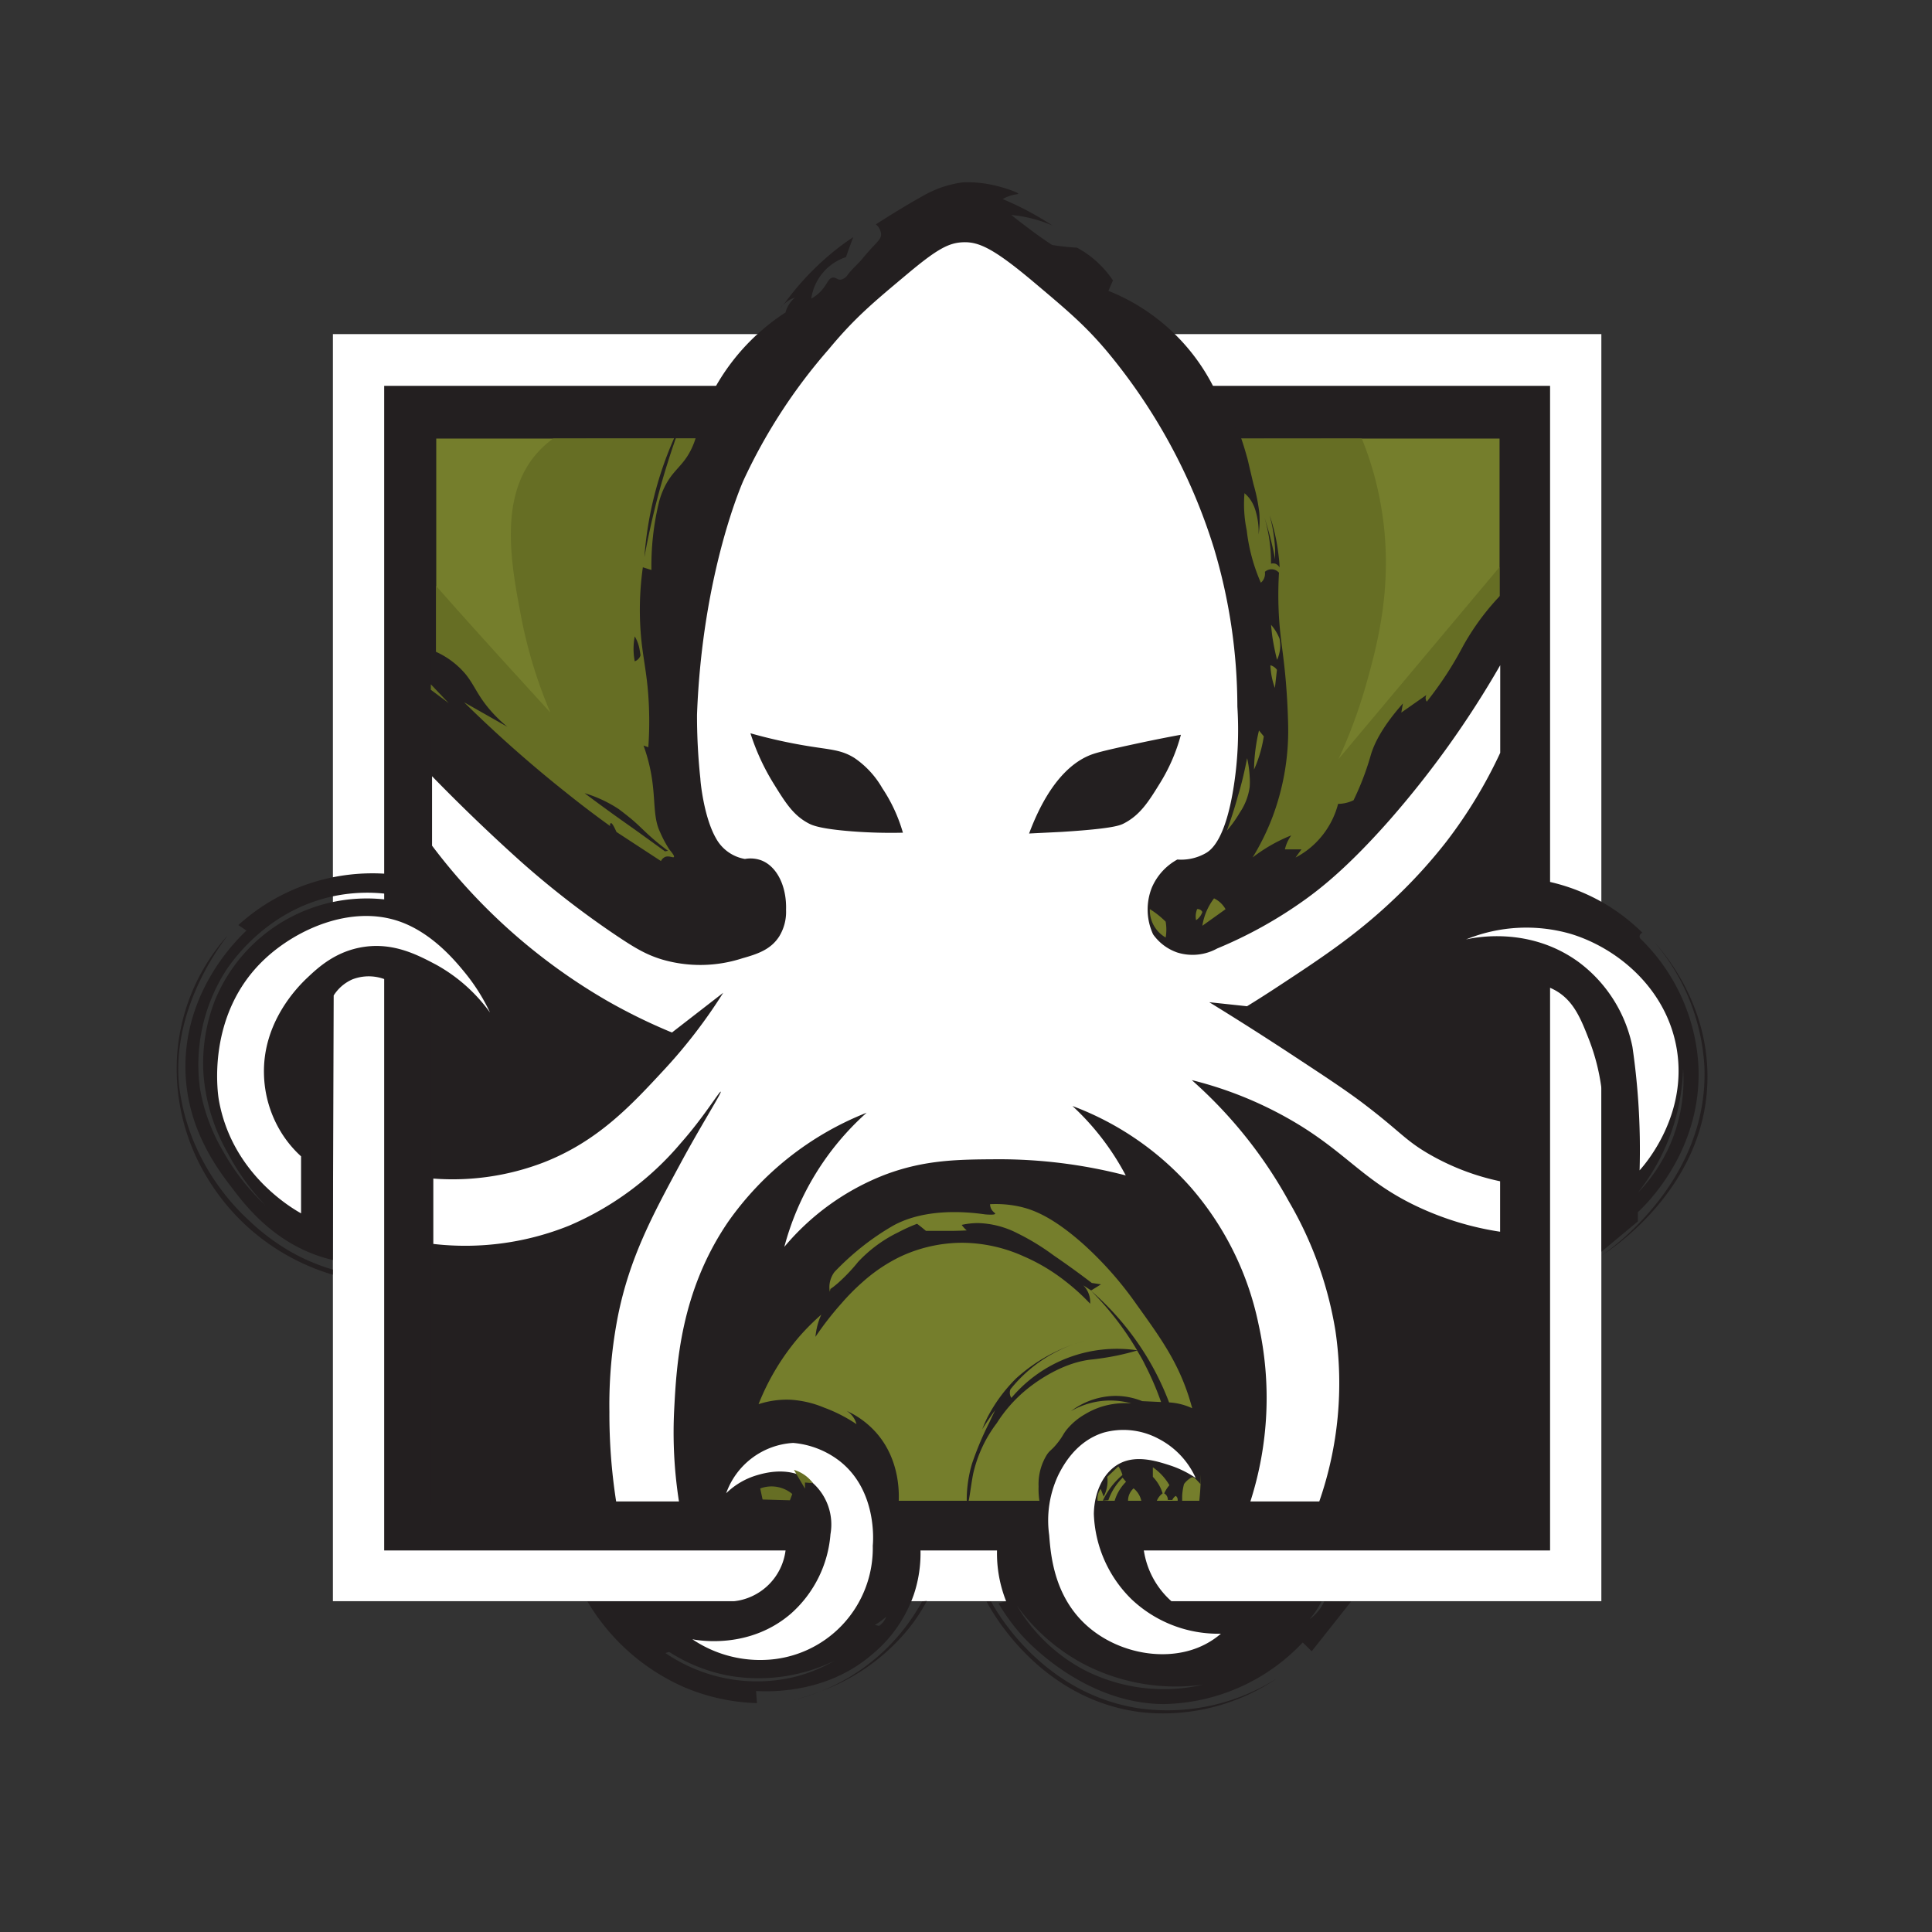 <svg xmlns="http://www.w3.org/2000/svg" viewBox="0 0 350 350">
    <rect x="0" y="0" width="350" height="350" fill="#333333" stroke="none"/>
    <path fill="#fff" d="M60.31 60.53H290.1v229.54H60.31z"/>
    <path fill="#231f20" d="M69.6 69.9h211.21v210.98H69.6z"/>
    <path fill="#757e2c" d="M79.03 79.45h192.63v192.42H79.03z"/>
    <path d="M246.7 79.45a58 58 0 0 1 3.55 12.61c2.29 13.6-.74 24.77-2.76 31.92a92.52 92.52 0 0 1-5 13.52l29.16-34.76v169.13H79V106.14c6.68 7.59 13.69 15.26 20.7 22.94a85 85 0 0 1-5.29-17.34c-1.78-9.35-4.07-21.44 2.64-29.37a17.55 17.55 0 0 1 3.17-2.92c48.78-.08 97.72.08 146.48 0z" fill="#666e24"/>
    <path d="M176.65 209a84.52 84.52 0 0 0-51.7 62.88h97.54A71.77 71.77 0 0 0 176.65 209z" fill="#757e2c"/>
    <path d="M141.77 55.29a2.36 2.36 0 0 0-.38.53s.13-.19.38-.53z" fill="#231f20"/>
    <path d="M265.28 116.63c-.6 1.08-1.5 2.85-3.09 5.31-1.46 2.26-2.79 4-3.71 5.17a1.11 1.11 0 0 1-.19-.41 1.18 1.18 0 0 1 .12-.8l-4.55 3.19.29-1.65c-3.77 4.26-5.21 7.3-5.81 9.32a49.89 49.89 0 0 1-1.73 5.06c-.55 1.36-1.06 2.45-1.4 3.15a6.64 6.64 0 0 1-2.8.66 15.41 15.41 0 0 1-4 7 15 15 0 0 1-3.71 2.72l1.07-1.48h-3a7.09 7.09 0 0 1 1.15-2.53 29 29 0 0 0-7 4 43.6 43.6 0 0 0 3.61-7.35 44.49 44.49 0 0 0 2.82-17c-.08-3.25-.27-5.86-.41-7.55-.49-5.7-1.1-8-1.3-12.84a67.84 67.84 0 0 1 .06-6.85 1.79 1.79 0 0 0-2.55-.16 2.23 2.23 0 0 1-.29 1.46 2.07 2.07 0 0 1-.45.51q-.24-.55-.47-1.13a32.81 32.81 0 0 1-2.08-8.33 23.4 23.4 0 0 1-.41-6.75 6.27 6.27 0 0 1 .95 1 6.93 6.93 0 0 1 1.05 2.16 13.31 13.31 0 0 1 .56 4.32 18.12 18.12 0 0 0 .12-4 32.21 32.21 0 0 0-1.05-5.12c-1.09-4.56-1-4.34-1.24-5.12a50.8 50.8 0 0 0-1.84-5.48c-.16.22-.33.47-.49.74a10.3 10.3 0 0 0-.56 1 36.51 36.51 0 0 0-22.15-26.16l.82-1.89a18.37 18.37 0 0 0-4.76-4.86 17.79 17.79 0 0 0-1.75-1.07q-1-.06-2-.16c-.88-.09-1.72-.2-2.51-.33-1.31-.86-2.66-1.8-4-2.82q-1.78-1.32-3.38-2.61c.73.07 1.51.17 2.33.33a24.5 24.5 0 0 1 5.09 1.56c-1.46-.95-3.09-1.92-4.9-2.86-1.42-.74-2.79-1.37-4.08-1.91a6.2 6.2 0 0 1 1-.49c1.1-.43 1.78-.33 1.81-.49s-2.15-1.05-4.78-1.61a21.69 21.69 0 0 0-5.19-.45 19.54 19.54 0 0 0-3.83.88 20.26 20.26 0 0 0-3.52 1.61c-3.47 1.93-6.82 4.06-8.47 5.12a2.67 2.67 0 0 1 .93 1.67c.1 1.16-.91 1.53-3.34 4.51-.83 1-1.86 1.86-2.66 2.9a2 2 0 0 1-1.24.93c-.67.1-.9-.42-1.48-.37-.77.06-1 1.11-2 2.28a7.43 7.43 0 0 1-1.92 1.54 9.31 9.31 0 0 1 6.3-7.53q.26-.79.56-1.61l.74-2a44.67 44.67 0 0 0-5.19 4 49.43 49.43 0 0 0-7.51 8.36 4.22 4.22 0 0 1 2.13-1.39 5.33 5.33 0 0 0-1.27 1.57 5.26 5.26 0 0 0-.43 1.11 38.66 38.66 0 0 0-15.83 20.69 13.36 13.36 0 0 1-1.85 5.19c-1.38 2.21-2.87 3-4.2 5.68a14.11 14.11 0 0 0-1.11 3.09 49 49 0 0 0-1.3 12l-1.55-.49a54.89 54.89 0 0 0-.25 13.4c.42 3.88 1.17 6.74 1.36 12.1a66.67 66.67 0 0 1-.12 7.1l-.87-.31a31.16 31.16 0 0 1 1.36 5c.86 4.68.31 7.87 1.61 10.62a21.14 21.14 0 0 0 1.67 3.15c.41.53 1 1.2.87 1.42s-.89-.3-1.61 0a1.57 1.57 0 0 0-.74.74l-8.06-5.27q-.75-1.68-1-1.6t-.13.54q-4-2.87-8-6.08a231.71 231.71 0 0 1-18.48-16.36l7.85 4.45a24.51 24.51 0 0 1-2.9-2.78c-2.53-2.85-3-4.7-4.7-6.79a15.17 15.17 0 0 0-6.32-4.42v155.08h84.76c.13-1.49.55-8.14-4.14-13.34a16.07 16.07 0 0 0-5.25-3.83 4.12 4.12 0 0 1 1.42 1.48 4 4 0 0 1 .37.93 27.68 27.68 0 0 0-5.87-3 18.66 18.66 0 0 0-6-1.42 16.34 16.34 0 0 0-5.87.8 43.11 43.11 0 0 1 7.36-12.22 42.36 42.36 0 0 1 4-4c-.12.27-.24.55-.35.85a12.59 12.59 0 0 0-.7 3.17 56.25 56.25 0 0 1 4.7-6.05 39.74 39.74 0 0 1 3.83-3.87 29.62 29.62 0 0 1 6.68-4.53 26.51 26.51 0 0 1 11.41-2.59 27.4 27.4 0 0 1 11.13 2.47 34 34 0 0 1 7.62 4.57 38.46 38.46 0 0 1 4.39 4 4.3 4.3 0 0 0-1.24-3.33l1.42.93 1.79-1.11-1.67-.25c-2.75-2.1-5.13-3.78-6.92-5a42.39 42.39 0 0 0-6.55-4 16.53 16.53 0 0 0-7.17-1.85 13.81 13.81 0 0 0-2.93.33 5.76 5.76 0 0 0 .91 1q-1.17.06-2.39.08h-5l-.8-.66-.8-.62a29.74 29.74 0 0 0-3.4 1.54 24.68 24.68 0 0 0-7.29 5.37 32 32 0 0 1-3.71 3.89c-.54.46-1 .82-1.3 1l-.11.5a4.43 4.43 0 0 1-.07-1.12 4.66 4.66 0 0 1 .93-2.47A49.26 49.26 0 0 1 156 226a46 46 0 0 1 5.87-4c5.91-3.22 13.45-2.45 16.63-2 1.42.11 1.76 0 1.79-.12s-.39-.3-.68-.8a1.94 1.94 0 0 1-.25-.93 20.1 20.1 0 0 1 5.32.43c2.23.49 5.81 1.68 11.56 6.79a64.62 64.62 0 0 1 9.7 11c4.24 5.9 7.31 10.17 9.39 16.55.21.65.43 1.39.65 2.2a11.11 11.11 0 0 0-1.19-.48 11.49 11.49 0 0 0-3-.58 50.25 50.25 0 0 0-3.67-7.66 50.88 50.88 0 0 0-10.47-12.57 54.38 54.38 0 0 1 8.35 10.79 25 25 0 0 0-22.77 8.62 1.51 1.51 0 0 1-.18-.32 1.75 1.75 0 0 1 0-1.23 25.61 25.61 0 0 1 13.56-8.81 30.37 30.37 0 0 0-12.53 6.83 28.31 28.31 0 0 0-5.23 7.12c-.41.84-.71 1.57-.91 2.1q.54-.87 1.15-1.77t1.19-1.69c-.25.53-.63 1.31-1.07 2.26a57.26 57.26 0 0 0-3.13 7.45 23.49 23.49 0 0 0-.95 6.42c0 .34.07.73.16.74.26 0 .58-3.18 1-5.31a23.75 23.75 0 0 1 4.29-9.22 25.47 25.47 0 0 1 5.44-6.13c.83-.67 5.72-4.64 11.45-5.36a50.37 50.37 0 0 0 5-.77c1.5-.32 2.71-.65 3.53-.89.48.82 1 1.66 1.41 2.54a53.25 53.25 0 0 1 2.93 6.79l-3.42-.16a13 13 0 0 0-4.9-.95 13.55 13.55 0 0 0-8 2.76 14.14 14.14 0 0 1 10.92-1.4 14.32 14.32 0 0 0-5.32.58 14 14 0 0 0-3.09 1.4 12 12 0 0 0-3.21 2.68c-.76.92-.66 1.12-1.65 2.39-1.15 1.47-1.38 1.32-2 2.22a10.1 10.1 0 0 0-1.52 5.76 14.31 14.31 0 0 0 .16 2.68h10.55a3 3 0 0 1 0-.95 3 3 0 0 1 .54-1.28l.54 1.4a6.06 6.06 0 0 0 .45-1.11 6.18 6.18 0 0 0 .21-2.47l2-1.89a4.84 4.84 0 0 1 .74 1.56 13.7 13.7 0 0 0-2.64 3 13.53 13.53 0 0 0-.91 1.65l1-.08a10.61 10.61 0 0 1 .58-1.36 10.77 10.77 0 0 1 2-2.72l.62.74a8.17 8.17 0 0 0-2.1 3.58h2.47a3 3 0 0 1 1-2.39 4 4 0 0 1 1.44 2.47l1.26.1c.83.07 1.06.1 1.29-.06s.22-.36.49-.78a3.16 3.16 0 0 1 .78-.82 7.5 7.5 0 0 0-1.77-3v-1.73a10.15 10.15 0 0 1 3 3.25 6.27 6.27 0 0 0-.95 1.48 1.29 1.29 0 0 1 .66 1.19h.82a1.56 1.56 0 0 1 .62-.73.91.91 0 0 1 .29.37 1 1 0 0 1 0 .7l.87-.08v-.95a10.58 10.58 0 0 1 .33-2.18 3.75 3.75 0 0 1 .74-.78c.37-.29.64-.51.95-.45.11 0 .21.07.74.62l.54.58.08-1.69a48.17 48.17 0 0 1-.36 5.47h55.63V106.85a44.85 44.85 0 0 0-7.53 9.78z" fill="#231f20"/>
    <path d="M229.07 93.76a28.51 28.51 0 0 1 1.11 6c.06.83.08 1.62.08 2.36a1.41 1.41 0 0 1 .77 0 1.44 1.44 0 0 1 .77.68c0-.77-.1-1.58-.2-2.41a35.05 35.05 0 0 0-1.6-7.07 29.18 29.18 0 0 1 1 6.16v1.86c-.21-1.15-.48-2.36-.79-3.62s-.74-2.72-1.14-3.96zM117.11 151.8l3.36 2.43.55-.1a42.62 42.62 0 0 1-3.46-2.83c-1.17-1.06-1.79-1.75-3.17-2.92-1-.81-1.77-1.42-2.31-1.81a23.27 23.27 0 0 0-6.18-2.88c2.13 1.6 3.91 2.89 5.15 3.79 2.05 1.47 3.21 2.26 6.06 4.32zm-1.32-32.6a1.54 1.54 0 0 0 .25-.49s-.15-1-.25-1.42a6.94 6.94 0 0 0-.8-2 11.84 11.84 0 0 0 0 4.51 1.61 1.61 0 0 0 .8-.6zm7.67-42.64a64.69 64.69 0 0 0-6.72 24.37c.57-3.16 1.29-6.49 2.18-10a142.28 142.28 0 0 1 4.54-14.37z" fill="#231f20"/>
    <path d="M247.42 200.24c-3.38-2.59-6.9-4.9-13.93-9.52-3.67-2.41-8.56-5.56-14.42-9.16l6.84.73c1.29-.79 3.31-2.06 5.74-3.66 7.61-5 14.21-9.34 21.15-16a92.77 92.77 0 0 0 9.2-10.13 85.59 85.59 0 0 0 9.78-16.12v-15.87a174.49 174.49 0 0 1-20 28c-7.55 8.57-12.51 12.41-15.28 14.41a79.32 79.32 0 0 1-16 8.91 9.24 9.24 0 0 1-7.21.73 8.92 8.92 0 0 1-4.4-3.3 10.74 10.74 0 0 1-.24-8.42 10.51 10.51 0 0 1 4.64-5.13 9 9 0 0 0 5.26-1.22c.89-.55 3.51-2.45 5-12.33a66.43 66.43 0 0 0 .61-14.16 100.19 100.19 0 0 0-4.28-28.81 103.62 103.62 0 0 0-19.43-35.65c-3.91-4.62-7-7.23-13.2-12.45-7.34-6.18-10-7.32-12.83-7.2-2.56.11-4.66 1.24-9.9 5.62-6.47 5.41-9.7 8.11-14.42 13.8A99.66 99.66 0 0 0 134.7 87s-7.46 16.45-8.43 42.49a107.92 107.92 0 0 0 .61 11.6c0 .44.62 6.91 2.81 10.74a7.41 7.41 0 0 0 5.26 3.78 5.64 5.64 0 0 1 2.93.24c2.84 1.06 4.66 4.67 4.52 9a8.49 8.49 0 0 1-1.22 4.76c-1.54 2.44-4 3.23-6.72 4a24.66 24.66 0 0 1-14.42.24c-2.93-.87-5-2.1-8.43-4.4A162.67 162.67 0 0 1 94.27 156a331.75 331.75 0 0 1-16-15.38v12.58A106.21 106.21 0 0 0 110 181.31a102.36 102.36 0 0 0 11.73 5.74l9.29-7.2a94.57 94.57 0 0 1-10.76 14c-5.93 6.4-11.94 12.89-21.76 16.73a46 46 0 0 1-20 2.93v11.84a50.36 50.36 0 0 0 24.57-3.3 54.33 54.33 0 0 0 20.29-15c4.21-4.76 7-9.44 7.21-9.28s-3.81 6.49-7.46 13.31c-5 9.25-9 16.76-11.12 27.1a83.81 83.81 0 0 0-1.59 17.58 103 103 0 0 0 1.22 16.24H123a81 81 0 0 1-.86-16.73c.42-8 1.12-21.27 9.78-33.94A55.6 55.6 0 0 1 157 201.58a49.62 49.62 0 0 0-14.91 24.3 44.86 44.86 0 0 1 18.21-13.06c7.24-2.74 13.34-2.77 20.29-2.81a91.39 91.39 0 0 1 23.35 2.93 46.94 46.94 0 0 0-9.66-12.58A53.78 53.78 0 0 1 215.64 215 54.58 54.58 0 0 1 228 239.92a61.3 61.3 0 0 1-1.48 32.08H239a65.17 65.17 0 0 0 2.93-30.89 68 68 0 0 0-8.43-23.44 82.11 82.11 0 0 0-17.6-22 69.38 69.38 0 0 1 19.56 8.18c8.89 5.49 12 10.36 21.39 14.77a54.25 54.25 0 0 0 14.91 4.52V214a43.68 43.68 0 0 1-13-5c-4.18-2.44-5.01-3.91-11.34-8.76z" fill="#fff"/>
    <path d="M135.95 132.84a93.85 93.85 0 0 0 10.45 2.32c4.19.68 6 .67 8.37 2.14a16.59 16.59 0 0 1 5.07 5.49 28.71 28.71 0 0 1 3.73 8.06 91.16 91.16 0 0 1-9.17-.24c-5.85-.45-7.27-1.12-7.82-1.4-2.86-1.47-4.28-3.78-6.48-7.33a41 41 0 0 1-4.15-9.04zM186.43 151c4.08-10.93 9.16-13.58 11.61-14.41 1.62-.54 5-1.26 8.8-2.08 3-.63 5.41-1.1 7.09-1.4a32.45 32.45 0 0 1-3.73 8.67c-2.07 3.36-3.61 5.85-6.6 7.39-.7.36-2 .95-11.18 1.53-2.5.13-4.57.22-5.99.3zM60.29 228.26c-.57-.13-1.4-.35-2.38-.67-8.37-2.78-13.25-8.94-15.58-12-2.92-3.78-8.79-11.41-8.74-22.53.07-13.77 9.18-22.71 11.06-24.48l-1.47-1a36.15 36.15 0 0 1 27.56-9.22v3.66a30 30 0 0 0-10.21.31c-12.6 2.59-19.07 12.61-19.92 14a31.7 31.7 0 0 0-4.4 20.76 33.59 33.59 0 0 0 4.28 11.6 39.9 39.9 0 0 0 7.58 9.65 41.92 41.92 0 0 1-6.78-9.4 34.22 34.22 0 0 1-4.4-14A31.34 31.34 0 0 1 39 181.07a29.75 29.75 0 0 1 31.72-18l.06 14.83a8.22 8.22 0 0 0-6.91-.49 7.64 7.64 0 0 0-3.42 2.93z" fill="#231f20"/>
    <path d="M60.29 230a36.17 36.17 0 0 1-7.74-3.3A39.88 39.88 0 0 1 45 221a40.79 40.79 0 0 1-9.21-12.62 38.3 38.3 0 0 1-3.34-11.68c-1.53-14.84 8.81-27.1 8.72-27.15a36.3 36.3 0 0 0-9.09 21.69 38.06 38.06 0 0 0 6.19 23.28 39.26 39.26 0 0 0 8.19 9.12 39.9 39.9 0 0 0 13.81 7.28z" fill="#231f20"/>
    <path d="M88.77 183.43a34.67 34.67 0 0 0-4.56-7.24c-1.68-2.05-5.91-7.21-11.9-9.28-8.72-3-18.58 1.41-24.36 6.84-10.71 10.05-8.48 24.5-8.31 25.48 2.36 13.5 13.48 19.77 14.9 20.58v-10.33a20.23 20.23 0 0 1-3.54-4.24 21 21 0 0 1-3.18-10.74c-.2-9.17 5.83-15.46 7.82-17.34s5.16-4.85 10.27-5.62c5.48-.82 9.82 1.5 13 3.17a29.74 29.74 0 0 1 9.86 8.72z" fill="#fff"/>
    <path d="M157.95 299.75a24.51 24.51 0 0 0 7.58-10.83 23.52 23.52 0 0 0 1.22-8.3h-24.41a10.6 10.6 0 0 1-9.53 9.48h-26.4a38.16 38.16 0 0 0 17.72 15.63 36.61 36.61 0 0 0 13 2.81l-.16-2.2c2.65.15 12.8.44 20.98-6.59zm1.71-6.15c.33-.25.63-.49.9-.73a3.61 3.61 0 0 1-1.3 1.67l-.77-.16a12.18 12.18 0 0 0 1.17-.78zm-29.91 10.05a29.64 29.64 0 0 1-9.21-4.19l.69-.2a30.17 30.17 0 0 0 10.63 4.27 31.4 31.4 0 0 0 19.35-2.69 28.12 28.12 0 0 1-7.7 3.05 29.18 29.18 0 0 1-13.76-.24z" fill="#231f20"/>
    <path d="M167.05 290.1a36.15 36.15 0 0 1-18.28 16.26 36.92 36.92 0 0 0 16.08-11.62 33.69 33.69 0 0 0 3.06-4.7zm-18.27 16.26a46.65 46.65 0 0 1-5.07 1.63 36.73 36.73 0 0 0 5.07-1.63z" fill="#231f20"/>
    <path d="M152.08 264.66a16 16 0 0 0-8.39-3.26 13.74 13.74 0 0 0-12.14 9.12 13.42 13.42 0 0 1 5.54-3.26c1.4-.41 6.09-1.78 9.86 1.14a10.1 10.1 0 0 1 3.5 9.52 21.45 21.45 0 0 1-7.17 14.41c-7.52 6.48-16.7 4.86-17.85 4.64a21.94 21.94 0 0 0 13 3.74A20.25 20.25 0 0 0 158.11 280c.08-.76.82-10-6.03-15.34z" fill="#fff"/>
    <g>
        <path d="M239.9 290.1a8 8 0 0 1-2.66 3.24 15.39 15.39 0 0 0 2.17-3.24h-27.17a15.36 15.36 0 0 1-5.12-10h-26.47a23.48 23.48 0 0 0 1.63 10q-1.39.35-1.39.37a37.59 37.59 0 0 0 4.07 5.62c.95 1.08 11.29 12.5 25.79 12.62A35.42 35.42 0 0 0 236 297.55l1.63 1.59 7.13-9zm-43.45 12.45a31 31 0 0 1-12.22-11.66 35.34 35.34 0 0 0 11.86 10.44 36.14 36.14 0 0 0 21.91 3.85 31.62 31.62 0 0 1-21.55-2.63z" fill="#231f20"/>
        <path d="M206.53 309.51c-17.65-2.6-26.08-17.67-27-19.41h-.82c.79 1.53 9.57 17.81 28 20.08a36.75 36.75 0 0 0 24.7-6.18 37 37 0 0 1-24.88 5.51z" fill="#231f20"/>
        <path d="M205 289.73a22.73 22.73 0 0 1-6.84-15.47c.07-4.05 1.8-7.71 4.81-9.2s6.59-.37 9 .41a18.6 18.6 0 0 1 4.64 2.28 14.84 14.84 0 0 0-6.68-7.08 13.47 13.47 0 0 0-10-1.14c-5 1.56-7.31 5.94-8.15 7.57a19.29 19.29 0 0 0-1.71 11c.29 3.71.9 11.42 7.25 16.77 5.8 4.89 14.57 6.28 20.86 3.09a14.73 14.73 0 0 0 3-2 22.83 22.83 0 0 1-16.18-6.23z" fill="#fff"/>
    </g>
    <g>
        <path d="M307.68 193a34.82 34.82 0 0 0-10.55-23 .7.7 0 0 1-.08-.53.75.75 0 0 1 .49-.49 34.7 34.7 0 0 0-19.88-9.77l-.29 18.88a10.83 10.83 0 0 1 4.56 1.42c3.2 1.89 4.47 5.06 6 9a37.91 37.91 0 0 1 2.19 8.69v29.56l6.59-5.49v-1.67c1.48-1.36 11.72-11.23 10.97-26.6zm-4.4 12.53a29.37 29.37 0 0 1-6.6 10.58 37.91 37.91 0 0 0 8.23-22.55 29.34 29.34 0 0 1-1.63 11.93z" fill="#231f20"/>
        <path d="M299.73 170.69c2.31 2.59 9.37 11.19 9.59 23.75.37 20.73-18.24 32.45-19.21 33 1.19-.78 19.49-13.31 18.66-34.2a38 38 0 0 0-9.04-22.55z" fill="#231f20"/>
        <path d="M303.81 190.35c-1.7-11-10.57-18.52-19.23-21.16a29 29 0 0 0-19 1c1.51-.34 11.41-2.43 20.37 4.07a25.43 25.43 0 0 1 9.78 15.38c.45 3.09.82 6.4 1.06 9.93.3 4.46.35 8.63.24 12.45 1.16-1.3 8.58-9.93 6.78-21.67z" fill="#fff"/>
    </g>
    <g>
        <path d="M219.92 162.74a4.7 4.7 0 0 1 .77.46 4.82 4.82 0 0 1 1.33 1.51l-4.2 3a10.85 10.85 0 0 1 2.1-4.94zm-3.06 1.95a1 1 0 0 1 .68.19.94.94 0 0 1 .28.34 2.91 2.91 0 0 1-1.14 1.48 3.5 3.5 0 0 1 .19-2zm-8.56 0a15.9 15.9 0 0 1 2.87 2.28 8.32 8.32 0 0 1 0 2.87 5.73 5.73 0 0 1-2.87-5.16zm17.63-27.34a19.45 19.45 0 0 1 .46 3.35 12.32 12.32 0 0 1 0 1.87 10.85 10.85 0 0 1-1.79 4.64 21.49 21.49 0 0 1-2.34 3.27c.7-1.94 1.38-4 2-6.28.74-2.4 1.24-4.7 1.67-6.85zm2.15-5.02l.33.41.54.66c-.11.69-.25 1.44-.45 2.22a23.52 23.52 0 0 1-1.32 3.79 31.84 31.84 0 0 1 .41-4.65c.13-.86.3-1.67.49-2.43zm2.06-11.81a2.14 2.14 0 0 1 1.19.82l-.1.87-.27 2.42a13.53 13.53 0 0 1-.82-4.12zm.12-7.33a8.58 8.58 0 0 1 1.54 2.51 6 6 0 0 1 0 2.47 5.89 5.89 0 0 1-.45 1.36 42.63 42.63 0 0 1-.87-4.32q-.13-1.04-.22-2.02z" fill="#707728"/>
        <path fill="#636b24" d="M78.05 123.97l3.23 3.4-3.23-2.41v-.99z"/>
        <path d="M138.15 271.65l-.43-2a5.85 5.85 0 0 1 5.81 1l-.43 1.14zm5.68-5.37l2 3.4v-1.11l1.45.12a6.54 6.54 0 0 0-1.11-1.17 6.63 6.63 0 0 0-2.34-1.24z" fill="#666e24"/>
    </g>
</svg>
